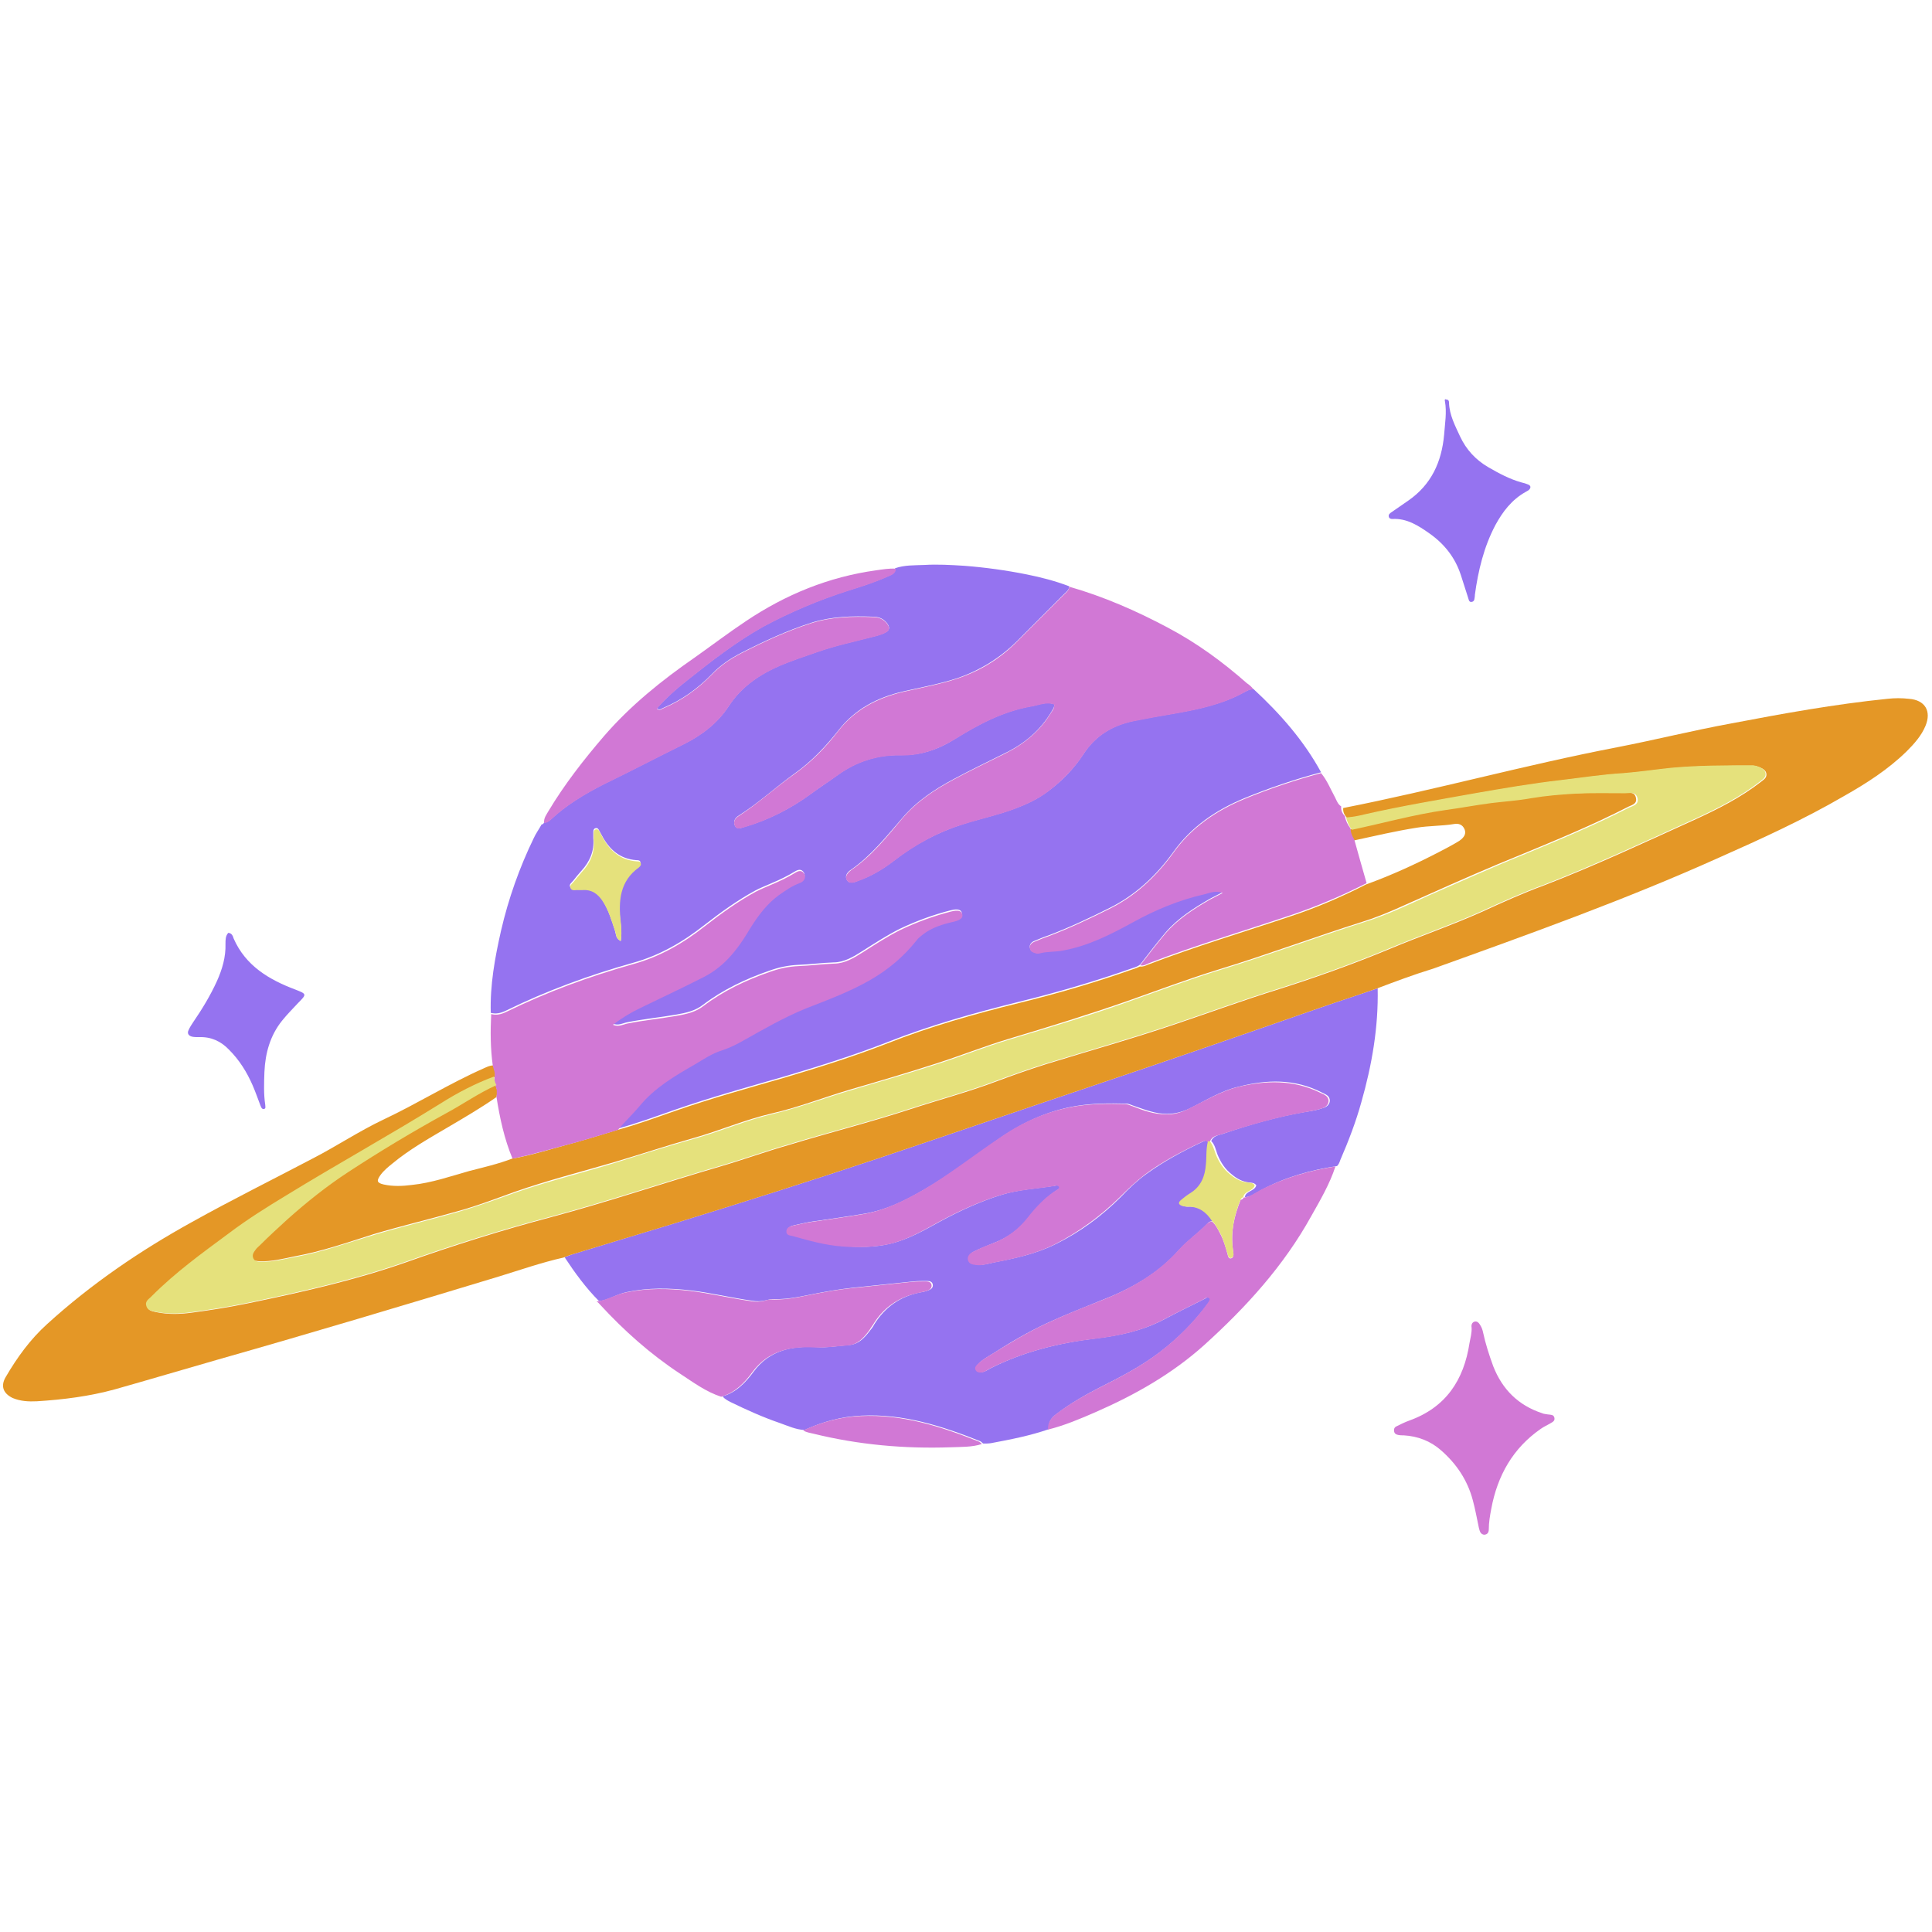 <svg xmlns="http://www.w3.org/2000/svg" width="375" viewBox="0 0 375 375" height="375" version="1.0"><defs><clipPath id="a"><path d="M 36 77.387 L 298 77.387 L 298 281 L 36 281 Z M 36 77.387"/></clipPath><clipPath id="b"><path d="M 95 110 L 302 110 L 302 297.887 L 95 297.887 Z M 95 110"/></clipPath></defs><g clip-path="url(#a)"><path fill="#9573F0" d="M 173.73 110.297 C 175.562 109.66 177.473 109.738 179.383 109.66 C 182.008 109.5 184.555 109.66 187.184 109.82 C 191.242 110.137 195.301 110.695 199.277 111.492 C 202.066 112.051 204.852 112.77 207.555 113.805 C 207.477 114.602 206.84 115 206.363 115.477 C 203.418 118.426 200.473 121.375 197.527 124.324 C 194.184 127.672 190.207 130.141 185.75 131.656 C 182.328 132.77 178.824 133.406 175.324 134.203 C 170.23 135.398 165.934 137.633 162.668 141.855 C 160.203 144.961 157.496 147.832 154.23 150.145 C 150.57 152.773 147.23 155.879 143.328 158.352 C 142.691 158.75 142.293 159.387 142.613 160.184 C 143.012 161.059 143.727 160.742 144.441 160.504 C 149.141 159.148 153.516 156.918 157.414 154.047 C 159.168 152.773 160.996 151.578 162.75 150.301 C 166.328 147.75 170.391 146.477 174.766 146.555 C 178.746 146.637 182.168 145.441 185.43 143.367 C 190.047 140.5 194.742 138.031 200.156 137.074 C 201.586 136.836 203.02 136.117 204.609 136.676 C 204.691 137.391 204.293 137.711 204.055 138.188 C 201.906 141.773 198.883 144.324 195.141 146.156 C 191.797 147.832 188.453 149.426 185.191 151.18 C 181.453 153.172 177.949 155.48 175.164 158.75 C 172.059 162.336 169.117 166.082 165.215 168.789 C 164.578 169.188 163.941 169.906 164.34 170.703 C 164.816 171.66 165.773 171.262 166.57 170.941 C 169.035 170.066 171.344 168.711 173.414 167.117 C 177.473 163.93 181.93 161.539 186.941 159.945 C 190.207 158.91 193.629 158.191 196.812 156.996 C 199.199 156.121 201.43 155.082 203.418 153.57 C 206.125 151.578 208.43 149.188 210.262 146.398 C 212.57 142.812 215.832 140.82 219.891 139.941 C 222.598 139.383 225.383 138.906 228.168 138.43 C 232.707 137.633 237.164 136.676 241.301 134.445 C 241.938 134.125 242.496 133.727 243.289 133.727 C 248.465 138.508 253.082 143.766 256.422 149.902 C 251.328 151.258 246.395 152.934 241.539 154.926 C 235.969 157.234 231.195 160.504 227.691 165.441 C 224.348 170.066 220.289 173.809 215.277 176.281 C 211.457 178.191 207.555 180.027 203.578 181.539 C 202.621 181.859 201.668 182.258 200.711 182.656 C 200.156 182.895 199.758 183.371 199.914 184.012 C 200.074 184.648 200.551 184.727 201.031 184.887 C 201.27 184.965 201.586 184.965 201.824 184.887 C 203.336 184.488 204.852 184.648 206.363 184.328 C 211.219 183.453 215.594 181.223 219.812 178.91 C 224.27 176.441 228.887 174.527 233.82 173.41 C 234.855 173.172 235.969 172.613 237.32 173.172 C 236.367 173.652 235.652 174.051 234.855 174.449 C 231.672 176.281 228.566 178.273 226.18 181.062 C 224.508 183.055 222.918 185.125 221.324 187.199 C 220.848 187.598 220.289 187.758 219.812 187.914 C 212.57 190.465 205.246 192.617 197.766 194.449 C 189.09 196.602 180.574 198.992 172.297 202.258 C 165.773 204.809 159.168 206.883 152.48 208.875 C 145.32 210.945 138.074 212.938 130.992 215.406 C 127.332 216.684 123.672 218.039 119.852 219.074 C 121.203 217.48 122.715 216.047 124.07 214.453 C 126.934 210.945 130.832 208.633 134.734 206.402 C 136.484 205.367 138.234 204.172 140.145 203.613 C 141.578 203.137 142.852 202.5 144.125 201.781 C 148.105 199.551 152.082 197.238 156.383 195.484 C 160.68 193.812 164.977 192.219 168.957 189.906 C 172.379 187.914 175.324 185.445 177.789 182.336 C 178.109 181.859 178.586 181.539 179.062 181.141 C 180.816 179.785 182.883 179.148 185.031 178.672 C 186.387 178.352 186.863 177.875 186.703 177.238 C 186.547 176.52 185.828 176.359 184.555 176.68 C 181.133 177.555 177.871 178.75 174.688 180.266 C 172.141 181.539 169.832 183.055 167.445 184.566 C 165.691 185.684 163.863 186.801 161.793 186.801 C 159.484 186.879 157.176 187.199 154.949 187.277 C 153.039 187.359 151.129 187.758 149.379 188.395 C 144.762 189.988 140.383 192.059 136.484 195.008 C 134.973 196.203 133.141 196.602 131.312 196.922 C 128.129 197.477 124.863 197.797 121.68 198.434 C 120.887 198.594 120.008 199.152 118.895 198.672 C 120.645 197.32 122.398 196.281 124.227 195.406 C 128.129 193.492 132.105 191.66 136.008 189.668 C 137.996 188.711 139.746 187.438 141.258 185.844 C 143.012 184.012 144.363 181.938 145.637 179.785 C 147.148 177.395 148.82 175.164 151.129 173.492 C 152.402 172.613 153.594 171.738 155.109 171.18 C 156.062 170.863 156.383 170.066 156.062 169.426 C 155.586 168.551 154.867 168.789 154.23 169.188 C 152.801 170.066 151.289 170.781 149.777 171.418 C 148.742 171.898 147.625 172.297 146.594 172.855 C 143.09 174.766 139.906 177.078 136.723 179.547 C 132.586 182.816 128.047 185.445 122.875 186.879 C 114.359 189.27 106.082 192.297 98.125 196.203 C 97.09 196.68 96.293 196.84 95.258 196.602 C 95.098 191.184 96.055 185.922 97.246 180.664 C 98.68 174.449 100.828 168.391 103.613 162.652 C 104.012 161.777 104.648 160.902 105.125 160.023 C 105.367 160.023 105.523 159.863 105.605 159.625 C 106.082 159.707 106.48 159.387 106.797 159.148 C 109.824 156.277 113.402 154.129 117.145 152.215 C 122.398 149.664 127.57 146.953 132.742 144.406 C 136.246 142.652 139.27 140.34 141.418 137.074 C 143.887 133.25 147.469 130.859 151.527 129.105 C 153.836 128.148 156.223 127.352 158.531 126.555 C 162.113 125.281 165.934 124.484 169.594 123.527 C 170.309 123.367 171.105 123.129 171.742 122.809 C 172.777 122.332 172.777 121.695 172.059 120.816 C 171.344 120.02 170.469 119.703 169.512 119.703 C 165.453 119.543 161.395 119.621 157.414 120.898 C 152.719 122.41 148.262 124.484 143.887 126.715 C 141.738 127.828 139.828 129.105 138.156 130.859 C 135.449 133.648 132.348 135.879 128.766 137.391 C 128.367 137.551 128.047 137.949 127.492 137.473 C 129.32 135.398 131.391 133.566 133.539 131.895 C 138.156 128.227 142.852 124.562 148.105 121.613 C 153.438 118.746 158.93 116.434 164.66 114.602 C 167.207 113.805 169.75 113.008 172.219 111.891 C 172.777 111.652 173.73 111.414 173.73 110.297 Z M 120.488 182.656 C 120.727 181.223 120.566 179.945 120.406 178.672 C 119.93 174.605 120.25 170.781 123.91 168.152 C 124.148 167.992 124.465 167.754 124.309 167.355 C 124.227 166.957 123.828 166.957 123.512 166.957 C 120.328 166.719 118.258 164.887 116.828 162.176 C 116.668 161.855 116.508 161.617 116.348 161.301 C 116.191 160.98 116.031 160.66 115.633 160.742 C 115.156 160.82 115.156 161.301 115.156 161.617 C 115.156 162.016 115.156 162.414 115.156 162.734 C 115.395 165.203 114.438 167.277 112.848 169.027 C 112.289 169.668 111.734 170.305 111.254 170.941 C 110.938 171.34 110.379 171.66 110.699 172.215 C 111.016 172.773 111.652 172.457 112.129 172.535 C 112.371 172.535 112.609 172.613 112.926 172.535 C 114.758 172.375 115.949 173.172 116.906 174.688 C 118.102 176.52 118.738 178.672 119.375 180.664 C 119.613 181.461 119.531 182.176 120.488 182.656 Z M 121.68 250.789 C 125.82 249.914 129.879 249.992 134.098 250.473 C 138.074 250.949 141.977 251.906 145.957 252.465 C 146.832 252.621 147.707 252.621 148.66 252.383 C 149.059 252.305 149.535 252.145 150.016 252.145 C 153.355 252.305 156.621 251.348 159.883 250.789 C 162.43 250.312 164.898 249.992 167.445 249.754 C 170.707 249.434 174.051 249.035 177.312 248.719 C 178.188 248.637 179.062 248.637 180.02 248.637 C 180.496 248.637 180.973 248.797 181.055 249.355 C 181.133 249.914 180.734 250.23 180.336 250.391 C 179.781 250.629 179.145 250.789 178.508 250.871 C 174.688 251.668 171.742 253.738 169.672 257.086 C 169.434 257.562 169.117 257.961 168.797 258.359 C 167.762 259.715 166.648 260.91 164.816 261.07 C 162.668 261.23 160.598 261.629 158.371 261.469 C 153.754 261.23 149.379 262.027 146.273 266.25 C 144.762 268.32 142.852 270.312 140.227 271.031 C 140.621 271.508 141.18 271.828 141.816 272.148 C 144.922 273.66 148.105 275.094 151.367 276.211 C 152.957 276.77 154.473 277.484 156.141 277.566 C 159.645 275.973 163.305 274.938 167.207 274.777 C 175.324 274.379 182.805 276.77 190.207 279.719 C 190.445 279.797 190.605 280.035 190.844 280.195 C 191.32 280.195 191.879 280.195 192.355 280.117 C 196.176 279.398 199.914 278.68 203.578 277.406 C 203.418 276.051 204.055 275.176 205.168 274.379 C 207.793 272.387 210.582 270.793 213.523 269.277 C 217.504 267.285 221.484 265.215 225.066 262.504 C 228.727 259.715 231.988 256.449 234.695 252.703 C 234.855 252.465 235.016 252.305 234.934 251.984 C 234.457 251.508 234.137 251.984 233.742 252.145 C 231.195 253.418 228.566 254.695 226.02 256.051 C 221.801 258.281 217.344 259.238 212.648 259.793 C 205.488 260.672 198.641 262.344 192.195 265.613 C 191.637 265.93 191.082 266.328 190.445 266.328 C 190.047 266.328 189.648 266.172 189.488 265.773 C 189.332 265.453 189.57 265.133 189.727 264.895 C 190.605 263.938 191.797 263.301 192.832 262.664 C 196.176 260.512 199.598 258.52 203.18 256.848 C 206.602 255.254 210.102 253.898 213.605 252.465 C 219.414 250.23 224.746 247.285 228.887 242.582 C 230.559 240.75 232.625 239.316 234.379 237.48 C 234.617 237.164 235.016 237.004 235.41 237.004 C 234.297 235.172 232.785 234.055 230.559 234.215 C 230.238 234.215 229.922 234.137 229.602 234.055 C 228.887 233.816 228.805 233.496 229.363 232.941 C 229.922 232.461 230.559 231.984 231.195 231.586 C 233.344 230.309 234.059 228.316 234.219 226.008 C 234.297 224.574 234.219 223.059 234.617 221.625 C 234.297 221.227 233.98 221.383 233.582 221.543 C 229.68 223.375 225.941 225.371 222.438 227.918 C 220.688 229.195 219.098 230.707 217.586 232.301 C 213.844 236.047 209.625 239.156 204.93 241.465 C 201.109 243.379 196.973 244.254 192.832 245.051 C 191.797 245.293 190.684 245.609 189.648 245.449 C 189.012 245.371 188.297 245.293 188.137 244.574 C 187.898 243.777 188.453 243.219 189.09 242.902 C 190.363 242.262 191.637 241.785 192.992 241.227 C 195.699 240.191 197.926 238.52 199.676 236.285 C 201.348 234.137 203.18 232.223 205.488 230.789 C 205.645 230.707 205.805 230.551 205.805 230.309 C 205.566 229.91 205.09 230.07 204.77 230.152 C 201.348 230.707 197.766 230.867 194.426 231.902 C 190.285 233.18 186.305 235.012 182.484 237.082 C 179.301 238.836 176.117 240.668 172.539 241.465 C 169.672 242.105 166.809 242.105 163.781 241.863 C 160.441 241.625 157.414 240.668 154.23 239.871 C 153.676 239.715 152.879 239.793 152.879 239.074 C 152.801 238.199 153.516 237.961 154.23 237.801 C 155.426 237.562 156.621 237.242 157.812 237.082 C 161.156 236.605 164.5 236.129 167.844 235.57 C 172.059 234.852 175.723 233.02 179.301 230.949 C 184.715 227.84 189.57 224.016 194.664 220.508 C 198.961 217.641 203.656 215.566 208.75 214.691 C 212.012 214.133 215.277 214.133 218.539 214.211 C 219.176 214.211 219.652 214.531 220.211 214.691 C 222.281 215.406 224.27 216.203 226.496 216.203 C 228.09 216.203 229.523 215.805 230.875 215.168 C 233.98 213.656 236.922 211.742 240.348 210.945 C 245.836 209.512 251.328 209.352 256.582 212.062 C 256.898 212.219 257.297 212.379 257.617 212.617 C 258.492 213.336 258.172 214.609 256.98 215.008 C 255.867 215.406 254.672 215.648 253.477 215.805 C 247.906 216.762 242.574 218.277 237.242 220.109 C 236.445 220.348 235.492 220.508 235.094 221.465 C 235.809 222.18 235.969 223.137 236.285 224.016 C 236.922 225.609 237.801 226.965 239.152 228 C 240.105 228.797 241.141 229.355 242.414 229.512 C 242.895 229.594 243.449 229.512 243.848 230.07 C 243.531 231.266 241.777 231.105 241.621 232.383 C 242.895 232.301 243.848 231.504 244.883 230.949 C 249.5 228.477 254.352 227.121 259.527 226.324 C 259.844 226.008 260.004 225.609 260.164 225.129 C 261.754 221.465 263.188 217.719 264.223 213.973 C 266.293 206.723 267.566 199.391 267.406 191.82 C 263.746 193.094 260.004 194.289 256.344 195.566 C 241.699 200.664 226.977 205.766 212.25 210.707 C 198.484 215.328 184.793 220.031 171.023 224.652 C 157.656 229.113 144.285 233.34 130.832 237.48 C 124.148 239.473 117.461 241.547 110.855 243.539 C 110.461 243.699 110.062 243.855 109.582 244.016 C 111.574 247.043 113.723 249.992 116.27 252.543 C 118.02 252.383 119.691 251.188 121.68 250.789 Z M 280.457 77.863 C 280.855 80.016 280.457 82.246 280.301 84.398 C 279.82 89.66 277.832 94.043 273.375 97.148 C 272.262 97.945 271.145 98.664 270.031 99.461 C 269.793 99.621 269.477 99.859 269.555 100.258 C 269.633 100.656 269.953 100.734 270.27 100.734 C 273.055 100.574 275.285 102.012 277.434 103.523 C 280.379 105.598 282.449 108.227 283.562 111.652 C 284.039 113.086 284.438 114.441 284.914 115.875 C 285.074 116.273 285.074 116.914 285.633 116.832 C 286.27 116.754 286.188 116.117 286.27 115.637 C 286.27 115.559 286.27 115.477 286.27 115.477 C 286.906 110.777 288.02 106.152 290.246 101.93 C 291.68 99.301 293.43 96.988 296.137 95.477 C 296.375 95.316 296.613 95.238 296.773 95.078 C 297.172 94.68 297.172 94.281 296.613 94.043 C 296.215 93.883 295.738 93.723 295.34 93.645 C 293.031 93.004 290.965 91.891 288.895 90.695 C 286.426 89.262 284.598 87.27 283.402 84.719 C 282.449 82.645 281.332 80.574 281.254 78.184 C 281.254 77.863 281.176 77.547 280.695 77.547 C 280.457 77.387 280.379 77.625 280.457 77.863 Z M 43.766 183.215 C 43.844 185.762 43.129 188.156 42.094 190.465 C 40.82 193.254 39.227 195.883 37.477 198.434 C 37.16 198.914 36.84 199.391 36.602 199.949 C 36.285 200.586 36.602 201.062 37.316 201.223 C 37.715 201.305 38.195 201.305 38.672 201.305 C 40.98 201.223 42.891 202.102 44.48 203.773 C 46.473 205.766 47.902 208.078 49.02 210.625 C 49.574 211.902 50.051 213.258 50.531 214.531 C 50.688 214.852 50.77 215.328 51.246 215.25 C 51.645 215.168 51.484 214.77 51.484 214.453 C 51.168 212.379 51.246 210.227 51.324 208.078 C 51.484 204.41 52.441 200.984 54.746 198.117 C 55.703 196.922 56.816 195.805 57.852 194.688 C 59.602 192.938 59.523 192.938 57.293 192.059 C 52.203 190.148 47.664 187.438 45.355 182.176 C 45.199 181.699 45.039 181.141 44.32 181.062 C 43.766 181.621 43.766 182.418 43.766 183.215 Z M 43.766 183.215"/></g><path fill="#E49726" d="M 267.168 191.898 C 263.508 193.176 259.766 194.371 256.105 195.645 C 241.461 200.746 226.738 205.844 212.012 210.785 C 198.246 215.406 184.555 220.109 170.785 224.73 C 157.414 229.195 144.047 233.418 130.594 237.562 C 123.91 239.555 117.223 241.625 110.617 243.617 C 110.219 243.777 109.824 243.938 109.344 244.098 C 105.125 245.051 100.988 246.488 96.852 247.762 C 78.703 253.262 60.637 258.68 42.41 263.859 C 35.727 265.773 29.043 267.766 22.277 269.676 C 17.344 271.031 12.25 271.668 7.156 271.988 C 5.562 272.066 3.973 271.988 2.457 271.352 C 0.629 270.473 0.07 269.039 1.105 267.285 C 3.336 263.461 5.883 259.953 9.145 257.004 C 17.738 249.195 27.211 242.742 37.316 237.164 C 45.039 232.859 52.918 228.957 60.797 224.812 C 65.414 222.422 69.711 219.551 74.406 217.32 C 81.012 214.211 87.219 210.309 93.906 207.359 C 94.461 207.121 95.02 206.801 95.734 206.801 C 95.895 207.52 96.293 208.234 96.055 209.031 C 92.395 210.387 88.891 212.219 85.629 214.293 C 75.758 220.43 65.652 226.008 55.781 232.062 C 51.961 234.375 48.141 236.766 44.562 239.473 C 39.387 243.301 34.215 247.043 29.68 251.586 C 29.121 252.223 28.246 252.543 28.562 253.578 C 28.801 254.457 29.68 254.535 30.395 254.695 C 32.703 255.172 35.012 255.094 37.316 254.773 C 40.898 254.297 44.402 253.738 47.902 253.02 C 58.328 250.871 68.676 248.559 78.703 245.051 C 88.094 241.707 97.488 238.758 107.117 236.207 C 118.102 233.258 128.922 229.594 139.828 226.406 C 144.203 225.129 148.582 223.535 153.039 222.262 C 160.84 219.871 168.797 217.879 176.598 215.328 C 182.168 213.496 187.898 211.98 193.391 209.91 C 196.574 208.715 199.758 207.598 203.02 206.562 C 211.535 203.934 220.051 201.543 228.488 198.672 C 235.094 196.441 241.621 194.051 248.305 191.98 C 255.547 189.668 262.711 187.117 269.793 184.168 C 275.684 181.699 281.73 179.629 287.621 176.996 C 291.602 175.164 295.66 173.332 299.797 171.816 C 309.668 167.992 319.219 163.531 328.848 159.148 C 333.383 157.074 337.84 154.844 341.82 151.738 C 342.297 151.34 342.934 151.02 342.855 150.223 C 342.773 149.504 342.137 149.188 341.582 148.949 C 341.184 148.789 340.707 148.629 340.309 148.629 C 335.055 148.629 329.801 148.629 324.551 149.105 C 321.445 149.426 318.344 149.902 315.238 150.145 C 311.18 150.383 307.121 151.02 303.062 151.496 C 297.488 152.137 291.918 153.09 286.426 154.047 C 279.344 155.324 272.18 156.52 265.176 158.113 C 263.902 158.43 262.711 158.668 261.438 158.75 C 260.961 158.191 260.641 157.633 260.719 156.836 C 278.547 153.332 296.059 148.469 313.887 145.043 C 321.285 143.609 328.609 141.773 336.012 140.422 C 346.039 138.508 356.145 136.676 366.332 135.641 C 367.766 135.48 369.117 135.48 370.551 135.641 C 373.656 135.879 374.93 138.031 373.734 140.898 C 372.938 142.812 371.586 144.324 370.074 145.84 C 366.492 149.348 362.273 152.055 357.898 154.527 C 350.098 159.066 341.898 162.812 333.621 166.48 C 315.555 174.605 296.852 181.301 278.23 187.996 C 274.328 189.191 270.75 190.547 267.168 191.898 Z M 219.812 188.156 C 212.57 190.703 205.246 192.855 197.766 194.688 C 189.09 196.84 180.574 199.23 172.297 202.5 C 165.773 205.047 159.168 207.121 152.48 209.113 C 145.32 211.184 138.074 213.176 130.992 215.648 C 127.332 216.922 123.672 218.277 119.852 219.312 C 116.984 220.188 114.121 221.066 111.254 221.863 C 107.355 222.898 103.457 224.176 99.398 224.891 C 96.691 225.926 93.906 226.566 91.121 227.281 C 87.457 228.316 83.797 229.594 79.977 229.992 C 78.148 230.23 76.316 230.309 74.484 229.91 C 73.133 229.594 73.055 229.195 73.848 228.078 C 74.484 227.203 75.359 226.484 76.156 225.848 C 79.422 223.137 83.082 221.066 86.742 218.914 C 90.004 217 93.27 215.09 96.371 212.938 C 96.531 212.141 96.609 211.266 96.055 210.547 C 92.633 212.062 89.605 214.211 86.344 215.965 C 79.816 219.551 73.531 223.375 67.242 227.441 C 63.105 230.152 59.125 233.258 55.465 236.605 C 53.633 238.199 51.883 239.871 50.133 241.625 C 49.895 241.863 49.574 242.184 49.336 242.422 C 48.859 242.902 48.461 243.457 48.859 244.176 C 49.176 244.812 49.812 244.734 50.371 244.812 C 52.68 244.895 54.906 244.336 57.215 243.855 C 62.469 242.902 67.48 241.148 72.496 239.555 C 77.828 237.961 83.242 236.684 88.574 235.172 C 92.395 234.137 96.133 232.699 99.875 231.348 C 106.242 229.113 112.848 227.441 119.375 225.527 C 124.465 224.016 129.48 222.34 134.574 220.906 C 139.668 219.473 144.602 217.32 149.777 216.125 C 155.027 214.93 160.043 212.938 165.215 211.422 C 170.707 209.828 176.117 208.234 181.531 206.484 C 186.305 204.969 191.082 203.055 195.855 201.621 C 203.578 199.312 211.297 196.922 218.859 194.289 C 224.746 192.219 230.637 189.988 236.605 188.156 C 245.996 185.285 255.148 181.859 264.461 178.91 C 268.84 177.555 272.977 175.484 277.195 173.652 C 283.242 170.941 289.211 168.312 295.34 165.84 C 302.266 162.973 309.188 160.105 315.875 156.676 C 316.59 156.277 317.785 156.121 317.547 154.926 C 317.309 153.57 316.113 153.887 315.16 153.887 C 311.977 153.887 308.711 153.809 305.527 153.969 C 302.664 154.129 299.797 154.367 296.934 154.844 C 294.387 155.242 291.758 155.402 289.133 155.801 C 286.188 156.199 283.242 156.758 280.219 157.156 C 274.09 158.031 268.121 159.707 262.074 160.98 C 262.074 161.777 262.391 162.496 262.789 163.133 C 266.848 162.254 270.906 161.301 274.965 160.66 C 277.355 160.262 279.82 160.344 282.211 159.945 C 283.086 159.785 283.879 160.023 284.277 160.98 C 284.598 161.777 284.277 162.496 283.242 163.211 C 281.969 164.008 280.695 164.645 279.344 165.363 C 274.727 167.754 270.031 169.906 265.176 171.66 C 260.48 174.051 255.707 176.121 250.691 177.793 C 241.461 180.902 232.07 183.691 222.918 187.199 C 222.359 187.438 221.883 187.676 221.246 187.598 C 220.926 187.758 220.371 187.996 219.812 188.156 Z M 219.812 188.156"/><g clip-path="url(#b)"><path fill="#D178D5" d="M 243.289 133.805 C 242.574 133.805 241.938 134.125 241.301 134.523 C 237.164 136.754 232.707 137.711 228.168 138.508 C 225.383 138.984 222.676 139.465 219.891 140.023 C 215.832 140.898 212.57 142.891 210.262 146.477 C 208.43 149.266 206.043 151.656 203.418 153.648 C 201.43 155.164 199.121 156.199 196.812 157.074 C 193.547 158.27 190.207 158.988 186.941 160.023 C 182.008 161.539 177.551 164.008 173.414 167.195 C 171.344 168.789 169.035 170.145 166.57 171.02 C 165.773 171.34 164.816 171.66 164.34 170.781 C 163.941 169.984 164.66 169.348 165.215 168.871 C 169.195 166.16 172.141 162.414 175.164 158.828 C 177.949 155.562 181.453 153.25 185.191 151.258 C 188.453 149.504 191.797 147.91 195.141 146.238 C 198.801 144.406 201.906 141.855 204.055 138.27 C 204.293 137.871 204.691 137.473 204.609 136.754 C 203.098 136.195 201.668 136.914 200.156 137.152 C 194.742 138.109 190.047 140.578 185.43 143.449 C 182.168 145.441 178.746 146.715 174.766 146.637 C 170.387 146.555 166.328 147.832 162.75 150.383 C 160.996 151.656 159.168 152.773 157.414 154.129 C 153.438 156.996 149.141 159.227 144.441 160.582 C 143.727 160.742 143.012 161.141 142.613 160.262 C 142.293 159.465 142.691 158.828 143.328 158.43 C 147.148 155.961 150.492 152.852 154.23 150.223 C 157.496 147.91 160.281 145.043 162.668 141.934 C 165.934 137.711 170.309 135.48 175.324 134.285 C 178.824 133.488 182.328 132.852 185.75 131.734 C 190.285 130.219 194.184 127.828 197.527 124.402 C 200.473 121.453 203.418 118.508 206.363 115.559 C 206.84 115.078 207.477 114.68 207.555 113.883 C 214.242 115.797 220.609 118.586 226.738 121.852 C 232.309 124.801 237.32 128.469 242.016 132.609 C 242.496 132.93 242.973 133.328 243.289 133.805 Z M 96.055 210.547 C 96.531 211.344 96.453 212.141 96.371 212.938 C 97.008 217 97.883 221.066 99.477 224.891 C 103.457 224.094 107.355 222.898 111.336 221.863 C 114.199 221.066 117.066 220.188 119.93 219.312 C 121.281 217.719 122.797 216.285 124.148 214.691 C 127.012 211.184 130.914 208.875 134.812 206.641 C 136.562 205.605 138.316 204.41 140.227 203.852 C 141.656 203.375 142.93 202.738 144.203 202.02 C 148.184 199.789 152.164 197.477 156.461 195.727 C 160.758 194.051 165.055 192.457 169.035 190.148 C 172.457 188.156 175.402 185.684 177.871 182.574 C 178.188 182.098 178.664 181.777 179.145 181.379 C 180.895 180.027 182.965 179.387 185.113 178.91 C 186.465 178.59 186.941 178.113 186.785 177.477 C 186.625 176.758 185.91 176.598 184.637 176.918 C 181.211 177.793 177.949 178.988 174.766 180.504 C 172.219 181.777 169.91 183.293 167.523 184.809 C 165.773 185.922 163.941 187.039 161.871 187.039 C 159.566 187.117 157.258 187.438 155.027 187.516 C 153.117 187.598 151.207 187.996 149.457 188.633 C 144.84 190.227 140.465 192.297 136.562 195.246 C 135.051 196.441 133.223 196.84 131.391 197.16 C 128.207 197.719 124.945 198.035 121.762 198.672 C 120.965 198.832 120.09 199.391 118.977 198.914 C 120.727 197.559 122.477 196.523 124.309 195.645 C 128.207 193.734 132.188 191.898 136.086 189.906 C 138.074 188.953 139.828 187.676 141.34 186.082 C 143.09 184.25 144.441 182.176 145.715 180.027 C 147.23 177.637 148.898 175.402 151.207 173.73 C 152.48 172.855 153.676 171.977 155.188 171.418 C 156.141 171.102 156.461 170.305 156.141 169.668 C 155.664 168.789 154.949 169.027 154.312 169.426 C 152.879 170.305 151.367 171.02 149.855 171.66 C 148.82 172.137 147.707 172.535 146.672 173.094 C 143.168 175.004 139.984 177.316 136.801 179.785 C 132.664 183.055 128.129 185.684 122.953 187.117 C 114.438 189.508 106.16 192.539 98.203 196.441 C 97.168 196.922 96.371 197.078 95.336 196.84 C 95.18 200.188 95.18 203.535 95.656 206.883 C 95.816 207.598 96.215 208.316 95.973 209.113 C 95.973 209.43 95.973 209.988 96.055 210.547 Z M 259.129 154.766 C 258.254 153.172 257.617 151.496 256.422 150.062 C 251.328 151.418 246.395 153.09 241.539 155.082 C 235.969 157.395 231.195 160.66 227.691 165.602 C 224.348 170.223 220.289 173.969 215.277 176.441 C 211.457 178.352 207.555 180.184 203.578 181.699 C 202.621 182.02 201.668 182.418 200.711 182.816 C 200.156 183.055 199.758 183.531 199.914 184.168 C 200.074 184.809 200.551 184.887 201.031 185.047 C 201.27 185.125 201.586 185.125 201.824 185.047 C 203.336 184.648 204.852 184.809 206.363 184.488 C 211.219 183.613 215.594 181.379 219.812 179.07 C 224.27 176.598 228.887 174.688 233.82 173.57 C 234.855 173.332 235.969 172.773 237.32 173.332 C 236.367 173.809 235.652 174.207 234.855 174.605 C 231.672 176.441 228.566 178.434 226.18 181.223 C 224.508 183.215 222.918 185.285 221.324 187.359 C 221.961 187.516 222.438 187.199 222.996 186.957 C 232.148 183.453 241.539 180.664 250.773 177.555 C 255.707 175.883 260.562 173.809 265.258 171.418 C 264.461 168.629 263.664 165.84 262.871 162.973 C 262.473 162.336 262.152 161.617 262.152 160.82 C 261.598 160.105 261.199 159.309 261.039 158.43 C 260.562 157.871 260.242 157.316 260.324 156.52 C 259.688 156.121 259.445 155.402 259.129 154.766 Z M 212.73 274.059 C 220.371 270.711 227.531 266.648 233.742 261.07 C 241.859 253.738 249.18 245.691 254.512 236.047 C 256.262 232.941 258.094 229.832 259.207 226.406 C 254.113 227.203 249.18 228.637 244.562 231.027 C 243.531 231.586 242.496 232.383 241.301 232.461 L 241.379 232.461 C 241.301 232.699 241.062 232.859 240.824 232.859 C 239.551 235.969 238.832 239.156 239.312 242.582 C 239.312 242.742 239.391 242.98 239.391 243.141 C 239.469 243.617 239.391 244.176 238.914 244.254 C 238.438 244.336 238.355 243.777 238.277 243.457 C 237.879 242.023 237.48 240.59 236.766 239.316 C 236.367 238.52 235.969 237.723 235.254 237.082 C 234.855 237.082 234.535 237.324 234.219 237.562 C 232.469 239.395 230.398 240.75 228.727 242.66 C 224.508 247.363 219.176 250.312 213.445 252.543 C 209.945 253.898 206.441 255.332 203.02 256.926 C 199.438 258.598 196.016 260.672 192.672 262.742 C 191.637 263.383 190.445 264.02 189.57 264.977 C 189.332 265.215 189.172 265.531 189.332 265.852 C 189.488 266.25 189.809 266.41 190.285 266.41 C 191 266.41 191.48 266.012 192.035 265.691 C 198.484 262.426 205.406 260.672 212.492 259.875 C 217.105 259.316 221.645 258.359 225.859 256.129 C 228.406 254.773 231.035 253.5 233.582 252.223 C 233.898 252.066 234.297 251.586 234.773 252.066 C 234.855 252.383 234.617 252.543 234.535 252.781 C 231.832 256.527 228.566 259.793 224.906 262.586 C 221.324 265.293 217.344 267.367 213.367 269.359 C 210.422 270.871 207.637 272.465 205.008 274.457 C 203.977 275.254 203.34 276.133 203.418 277.484 C 206.602 276.688 209.625 275.414 212.73 274.059 Z M 116.43 253.18 C 121.125 258.281 126.219 262.824 132.027 266.648 C 134.574 268.32 137.043 270.156 139.984 271.109 C 142.691 270.312 144.523 268.402 146.035 266.328 C 149.141 262.105 153.516 261.309 158.133 261.547 C 160.359 261.629 162.43 261.309 164.578 261.148 C 166.41 260.992 167.523 259.793 168.559 258.441 C 168.875 258.043 169.117 257.562 169.434 257.164 C 171.422 253.816 174.449 251.746 178.27 250.949 C 178.906 250.789 179.543 250.711 180.098 250.473 C 180.496 250.312 180.895 249.992 180.816 249.434 C 180.734 248.879 180.258 248.719 179.781 248.719 C 178.906 248.719 177.949 248.719 177.074 248.797 C 173.812 249.117 170.469 249.516 167.207 249.832 C 164.66 250.074 162.113 250.391 159.645 250.871 C 156.383 251.426 153.199 252.383 149.777 252.223 C 149.379 252.223 148.898 252.305 148.422 252.465 C 147.547 252.703 146.594 252.703 145.715 252.543 C 141.738 251.984 137.836 251.027 133.859 250.551 C 129.719 250.074 125.582 249.992 121.441 250.871 C 119.453 251.27 117.781 252.383 115.793 252.621 C 116.109 252.781 116.27 253.02 116.43 253.18 Z M 170.07 110.695 C 160.84 111.973 152.48 115.398 144.762 120.578 C 141.418 122.809 138.156 125.281 134.895 127.59 C 128.445 132.055 122.398 136.914 117.223 142.891 C 113.324 147.434 109.582 152.215 106.48 157.395 C 106.082 158.113 105.523 158.75 105.605 159.707 C 106.082 159.785 106.48 159.465 106.797 159.227 C 109.824 156.359 113.402 154.207 117.145 152.293 C 122.398 149.746 127.57 147.035 132.742 144.484 C 136.246 142.73 139.27 140.422 141.418 137.152 C 143.887 133.328 147.469 130.938 151.527 129.184 C 153.836 128.227 156.223 127.43 158.531 126.633 C 162.113 125.359 165.934 124.562 169.594 123.605 C 170.309 123.445 171.105 123.207 171.742 122.891 C 172.777 122.41 172.777 121.773 172.059 120.898 C 171.344 120.102 170.469 119.781 169.512 119.781 C 165.453 119.621 161.395 119.703 157.414 120.977 C 152.719 122.492 148.262 124.562 143.887 126.793 C 141.738 127.91 139.828 129.184 138.156 130.938 C 135.449 133.727 132.348 135.957 128.766 137.473 C 128.367 137.633 128.047 138.031 127.492 137.551 C 129.32 135.48 131.391 133.648 133.539 131.973 C 138.156 128.309 142.852 124.641 148.105 121.695 C 153.438 118.824 158.93 116.516 164.66 114.68 C 167.207 113.883 169.754 113.086 172.219 111.973 C 172.934 111.652 173.891 111.414 173.891 110.379 C 172.457 110.297 171.266 110.535 170.07 110.695 Z M 288.973 296.852 C 288.973 295.496 289.211 294.141 289.453 292.867 C 290.645 286.41 293.668 281.07 299.082 277.328 C 299.641 276.93 300.195 276.688 300.754 276.371 C 301.23 276.051 301.867 275.891 301.707 275.176 C 301.551 274.539 300.992 274.617 300.434 274.539 C 300.035 274.457 299.641 274.457 299.32 274.297 C 294.703 272.785 291.602 269.676 289.848 265.215 C 289.055 263.062 288.336 260.832 287.859 258.598 C 287.781 258.199 287.621 257.723 287.383 257.324 C 287.145 256.926 286.824 256.367 286.188 256.527 C 285.711 256.688 285.551 257.164 285.633 257.645 C 285.711 258.68 285.395 259.715 285.234 260.672 C 284.121 267.922 280.617 273.184 273.535 275.734 C 272.66 276.051 271.863 276.449 271.066 276.848 C 270.668 277.008 270.512 277.406 270.59 277.805 C 270.668 278.281 270.988 278.441 271.387 278.523 C 271.781 278.602 272.18 278.602 272.5 278.602 C 275.207 278.762 277.672 279.719 279.664 281.469 C 282.688 284.102 284.836 287.289 285.871 291.191 C 286.348 292.945 286.668 294.777 287.062 296.609 C 287.223 297.168 287.301 297.727 288.02 297.887 C 288.734 297.887 288.973 297.406 288.973 296.852 Z M 157.895 278.281 C 166.648 280.434 175.562 281.23 184.555 280.914 C 186.547 280.832 188.695 280.914 190.605 280.273 C 190.363 280.117 190.207 279.875 189.969 279.797 C 182.566 276.848 175.086 274.457 166.965 274.855 C 163.066 275.016 159.406 276.051 155.902 277.645 C 156.539 278.043 157.258 278.125 157.895 278.281 Z M 234.855 221.543 C 235.254 220.508 236.207 220.43 237.004 220.188 C 242.336 218.438 247.746 216.844 253.238 215.887 C 254.434 215.648 255.625 215.488 256.742 215.09 C 257.934 214.691 258.254 213.414 257.379 212.699 C 257.059 212.461 256.742 212.301 256.344 212.141 C 251.09 209.512 245.598 209.672 240.105 211.023 C 236.766 211.902 233.742 213.734 230.637 215.25 C 229.203 215.965 227.77 216.363 226.258 216.285 C 224.031 216.285 221.961 215.566 219.973 214.77 C 219.414 214.609 218.938 214.293 218.301 214.293 C 215.039 214.211 211.773 214.211 208.512 214.77 C 203.418 215.648 198.723 217.641 194.426 220.586 C 189.25 224.016 184.395 227.918 179.062 231.027 C 175.402 233.098 171.742 234.934 167.602 235.648 C 164.262 236.207 160.918 236.684 157.574 237.164 C 156.383 237.324 155.188 237.641 153.992 237.879 C 153.277 238.039 152.562 238.277 152.641 239.156 C 152.719 239.871 153.516 239.793 153.992 239.953 C 157.098 240.828 160.203 241.707 163.543 241.945 C 166.488 242.184 169.355 242.105 172.297 241.547 C 175.961 240.75 179.062 238.918 182.246 237.164 C 186.066 235.09 190.047 233.258 194.184 231.984 C 197.527 230.949 201.109 230.789 204.531 230.23 C 204.852 230.152 205.246 229.992 205.566 230.391 C 205.566 230.629 205.488 230.789 205.246 230.867 C 202.941 232.301 201.109 234.215 199.438 236.367 C 197.688 238.598 195.457 240.27 192.754 241.309 C 191.398 241.785 190.125 242.344 188.852 242.98 C 188.215 243.301 187.66 243.855 187.898 244.652 C 188.137 245.371 188.773 245.449 189.41 245.531 C 190.523 245.691 191.559 245.371 192.594 245.133 C 196.73 244.336 200.871 243.457 204.691 241.547 C 209.387 239.156 213.605 236.047 217.344 232.383 C 218.859 230.867 220.449 229.355 222.199 228 C 225.621 225.449 229.441 223.457 233.344 221.625 C 233.742 221.465 234.059 221.305 234.379 221.703 C 234.617 221.703 234.695 221.625 234.855 221.543 Z M 234.855 221.543"/></g><path fill="#E5E17C" d="M 120.488 182.656 C 119.531 182.176 119.613 181.461 119.453 180.902 C 118.738 178.832 118.18 176.758 116.984 174.926 C 116.031 173.492 114.836 172.613 113.008 172.773 C 112.766 172.773 112.527 172.773 112.211 172.773 C 111.734 172.695 111.098 173.012 110.777 172.457 C 110.461 171.898 111.016 171.578 111.336 171.18 C 111.891 170.543 112.371 169.906 112.926 169.27 C 114.598 167.516 115.473 165.441 115.234 162.973 C 115.234 162.574 115.234 162.176 115.234 161.855 C 115.234 161.457 115.234 161.059 115.711 160.98 C 116.109 160.902 116.27 161.219 116.43 161.539 C 116.586 161.855 116.746 162.098 116.906 162.414 C 118.34 165.125 120.406 166.957 123.59 167.195 C 123.91 167.195 124.309 167.195 124.387 167.594 C 124.465 167.992 124.227 168.152 123.988 168.391 C 120.328 171.02 120.008 174.848 120.488 178.91 C 120.566 179.945 120.727 181.223 120.488 182.656 Z M 234.059 226.008 C 233.898 228.316 233.105 230.309 231.035 231.586 C 230.398 231.984 229.762 232.461 229.203 232.941 C 228.648 233.418 228.727 233.816 229.441 234.055 C 229.762 234.137 230.078 234.215 230.398 234.215 C 232.625 234.137 234.137 235.25 235.254 237.004 C 235.969 237.641 236.289 238.438 236.766 239.234 C 237.48 240.512 237.801 241.945 238.277 243.379 C 238.355 243.699 238.438 244.254 238.914 244.176 C 239.469 244.098 239.469 243.539 239.391 243.059 C 239.391 242.902 239.312 242.66 239.312 242.504 C 238.832 239.074 239.551 235.887 240.824 232.781 C 240.984 232.543 241.141 232.383 241.379 232.383 C 241.379 232.383 241.301 232.383 241.301 232.383 C 241.539 231.105 243.211 231.266 243.531 230.07 C 243.211 229.512 242.574 229.594 242.098 229.512 C 240.824 229.355 239.789 228.797 238.832 228 C 237.48 226.965 236.605 225.609 235.969 224.016 C 235.652 223.137 235.41 222.18 234.773 221.465 C 234.695 221.543 234.535 221.543 234.457 221.543 C 234.059 223.059 234.219 224.574 234.059 226.008 Z M 95.895 208.953 C 92.234 210.309 88.73 212.141 85.469 214.211 C 75.602 220.348 65.492 225.926 55.625 231.984 C 51.805 234.293 47.984 236.684 44.402 239.395 C 39.227 243.219 34.055 246.965 29.52 251.508 C 28.961 252.145 28.086 252.465 28.406 253.5 C 28.645 254.375 29.52 254.457 30.234 254.613 C 32.543 255.094 34.852 255.012 37.16 254.695 C 40.742 254.215 44.242 253.66 47.746 252.941 C 58.172 250.789 68.516 248.48 78.543 244.973 C 87.938 241.625 97.328 238.676 106.957 236.129 C 117.941 233.18 128.766 229.512 139.668 226.324 C 144.047 225.051 148.422 223.457 152.879 222.18 C 160.68 219.789 168.637 217.797 176.438 215.25 C 182.008 213.414 187.738 211.902 193.23 209.828 C 196.414 208.633 199.598 207.52 202.859 206.484 C 211.375 203.852 219.891 201.461 228.328 198.594 C 234.934 196.363 241.461 193.973 248.145 191.898 C 255.387 189.59 262.551 187.039 269.633 184.09 C 275.523 181.621 281.574 179.547 287.461 176.918 C 291.441 175.086 295.5 173.254 299.641 171.738 C 309.508 167.914 319.059 163.449 328.688 159.066 C 333.227 156.996 337.684 154.766 341.66 151.656 C 342.137 151.258 342.773 150.941 342.695 150.145 C 342.617 149.426 341.98 149.105 341.422 148.867 C 341.023 148.707 340.547 148.547 340.148 148.547 C 334.895 148.547 329.645 148.547 324.391 149.027 C 321.285 149.344 318.184 149.824 315.078 150.062 C 311.02 150.301 306.961 150.941 302.902 151.418 C 297.332 152.055 291.758 153.012 286.27 153.969 C 279.184 155.242 272.023 156.438 265.02 158.031 C 263.746 158.352 262.551 158.59 261.277 158.668 C 261.516 159.547 261.836 160.344 262.391 161.059 C 268.441 159.785 274.41 158.113 280.539 157.234 C 283.484 156.836 286.426 156.277 289.453 155.879 C 292.078 155.562 294.625 155.402 297.25 154.926 C 300.117 154.445 302.98 154.207 305.848 154.047 C 309.031 153.887 312.215 153.969 315.477 153.969 C 316.352 153.969 317.547 153.57 317.863 155.004 C 318.102 156.199 316.91 156.438 316.191 156.758 C 309.508 160.184 302.582 163.051 295.66 165.922 C 289.531 168.391 283.562 171.102 277.512 173.73 C 273.297 175.645 269.156 177.637 264.781 178.988 C 255.469 181.938 246.316 185.363 236.922 188.234 C 230.953 190.066 225.066 192.297 219.176 194.371 C 211.613 197.078 203.895 199.391 196.176 201.703 C 191.32 203.137 186.625 205.047 181.848 206.562 C 176.438 208.316 170.945 209.91 165.535 211.504 C 160.359 213.016 155.348 214.93 150.094 216.203 C 144.922 217.398 139.984 219.551 134.895 220.984 C 129.801 222.422 124.707 224.016 119.691 225.609 C 113.246 227.602 106.641 229.195 100.191 231.426 C 96.453 232.781 92.711 234.137 88.891 235.25 C 83.559 236.766 78.148 238.039 72.812 239.633 C 67.723 241.148 62.707 242.98 57.535 243.938 C 55.305 244.336 53.078 244.973 50.688 244.895 C 50.133 244.895 49.496 244.895 49.176 244.254 C 48.859 243.539 49.258 243.059 49.656 242.504 C 49.895 242.184 50.211 241.945 50.449 241.707 C 52.199 239.953 53.953 238.359 55.781 236.684 C 59.523 233.34 63.422 230.23 67.562 227.52 C 73.77 223.457 80.137 219.633 86.664 216.047 C 89.926 214.293 92.949 212.141 96.371 210.625 C 95.973 209.988 95.973 209.43 95.895 208.953 Z M 95.895 208.953"/></svg>